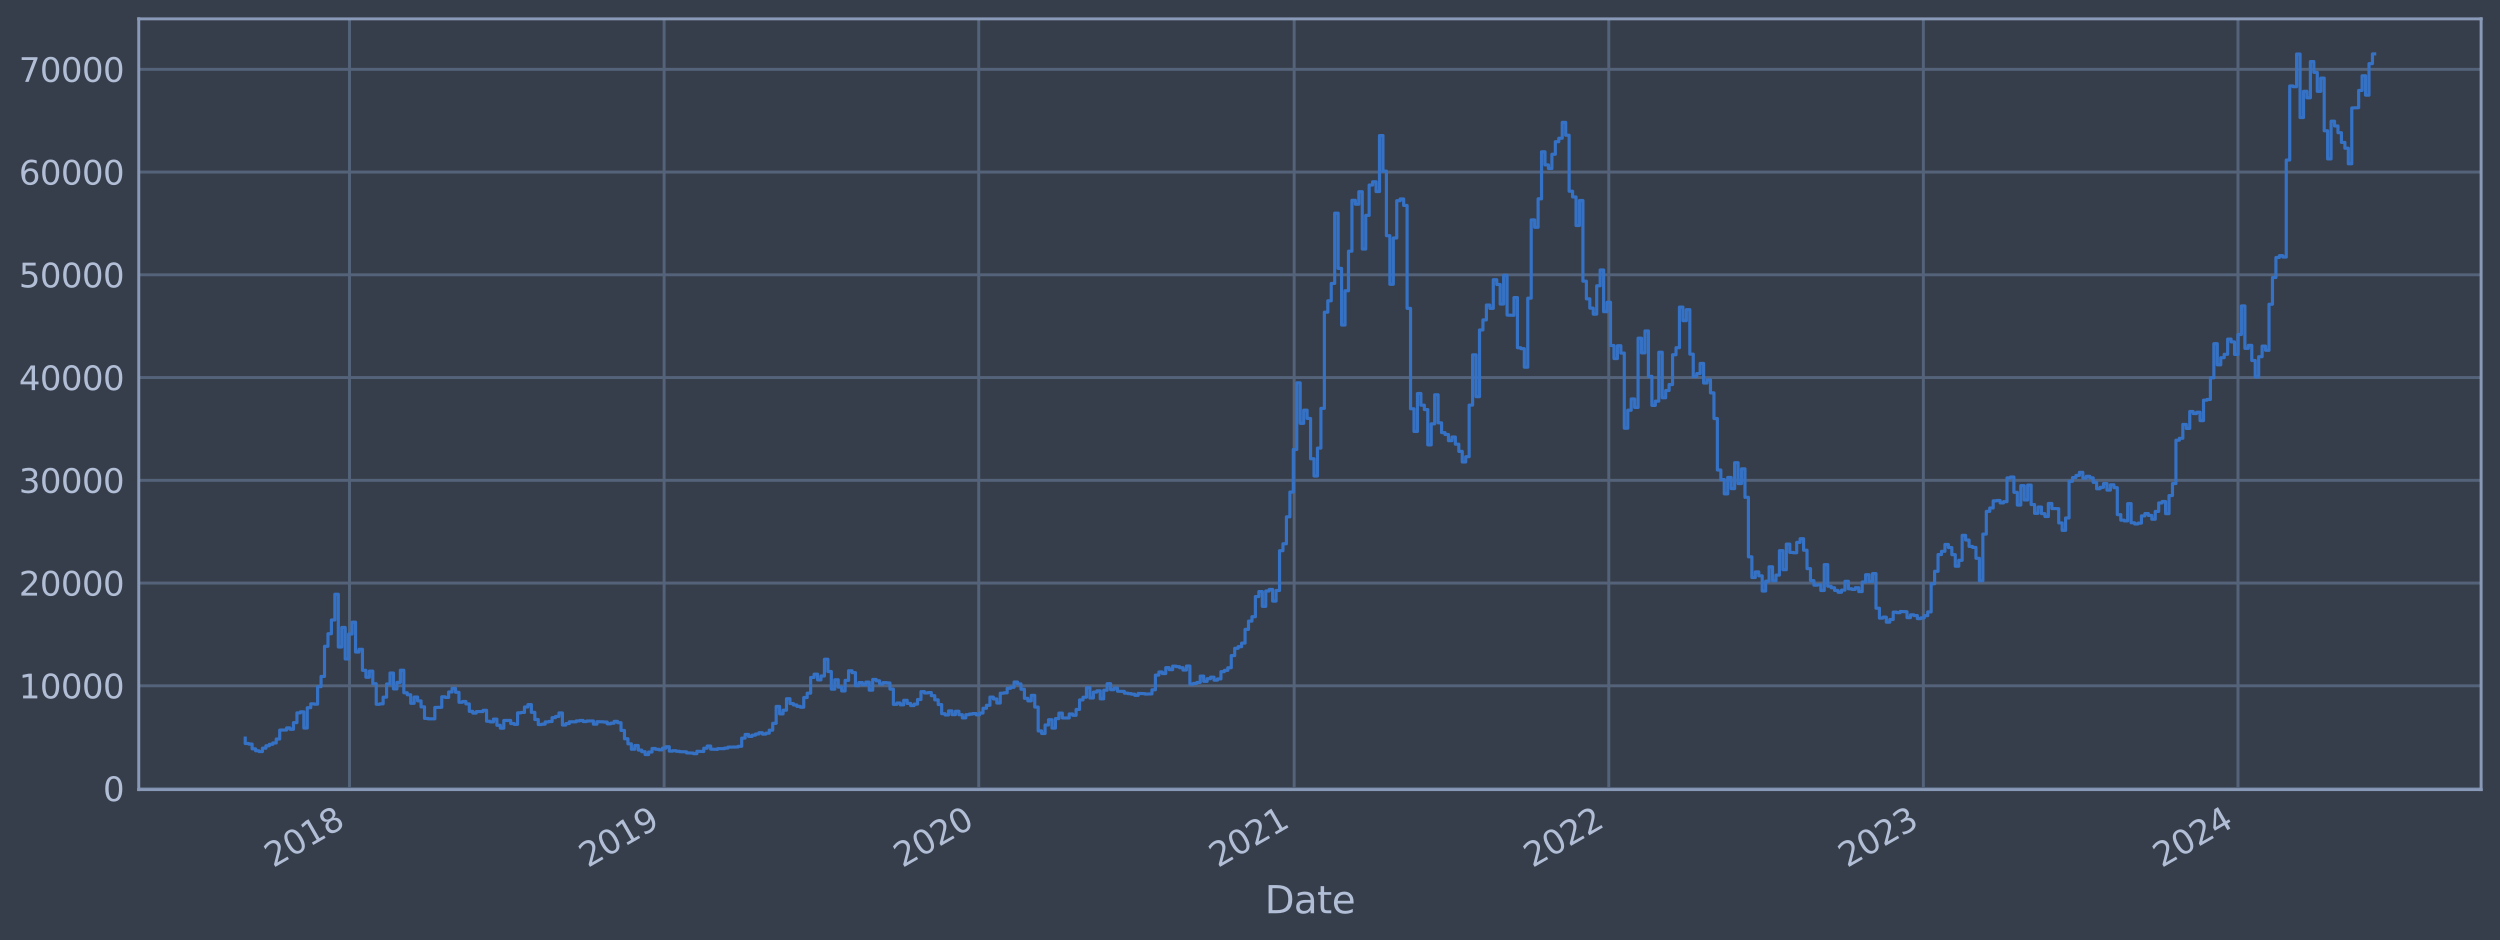 <?xml version="1.0" encoding="utf-8" standalone="no"?>
<!DOCTYPE svg PUBLIC "-//W3C//DTD SVG 1.1//EN"
  "http://www.w3.org/Graphics/SVG/1.1/DTD/svg11.dtd">
<svg xmlns:xlink="http://www.w3.org/1999/xlink" width="952.884pt" height="358.291pt" viewBox="0 0 952.884 358.291" xmlns="http://www.w3.org/2000/svg" version="1.1">
 <defs>
  <style type="text/css">*{stroke-linejoin: round; stroke-linecap: butt}</style>
 </defs>
 <g id="figure_1">
  <g id="patch_1">
   <path d="M 0 358.291 
L 952.884 358.291 
L 952.884 0 
L 0 0 
z
" style="fill: #373e4b"/>
  </g>
  <g id="axes_1">
   <g id="patch_2">
    <path d="M 52.884 300.96 
L 945.684 300.96 
L 945.684 7.2 
L 52.884 7.2 
z
" style="fill: #373e4b"/>
   </g>
   <g id="matplotlib.axis_1">
    <g id="xtick_1">
     <g id="line2d_1">
      <path d="M 133.217 300.96 
L 133.217 7.2 
" clip-path="url(#p6cd44bf621)" style="fill: none; stroke: #546379; stroke-width: 1.12; stroke-linecap: square"/>
     </g>
     <g id="line2d_2"/>
     <g id="text_1">
      <!-- 2018 -->
      <g style="fill: #b1bed6" transform="translate(104.136 330.885) rotate(-30) scale(0.126 -0.126)">
       <defs>
        <path id="DejaVuSans-32" d="M 1228 531 
L 3431 531 
L 3431 0 
L 469 0 
L 469 531 
Q 828 903 1448 1529 
Q 2069 2156 2228 2338 
Q 2531 2678 2651 2914 
Q 2772 3150 2772 3378 
Q 2772 3750 2511 3984 
Q 2250 4219 1831 4219 
Q 1534 4219 1204 4116 
Q 875 4013 500 3803 
L 500 4441 
Q 881 4594 1212 4672 
Q 1544 4750 1819 4750 
Q 2544 4750 2975 4387 
Q 3406 4025 3406 3419 
Q 3406 3131 3298 2873 
Q 3191 2616 2906 2266 
Q 2828 2175 2409 1742 
Q 1991 1309 1228 531 
z
" transform="scale(0.016)"/>
        <path id="DejaVuSans-30" d="M 2034 4250 
Q 1547 4250 1301 3770 
Q 1056 3291 1056 2328 
Q 1056 1369 1301 889 
Q 1547 409 2034 409 
Q 2525 409 2770 889 
Q 3016 1369 3016 2328 
Q 3016 3291 2770 3770 
Q 2525 4250 2034 4250 
z
M 2034 4750 
Q 2819 4750 3233 4129 
Q 3647 3509 3647 2328 
Q 3647 1150 3233 529 
Q 2819 -91 2034 -91 
Q 1250 -91 836 529 
Q 422 1150 422 2328 
Q 422 3509 836 4129 
Q 1250 4750 2034 4750 
z
" transform="scale(0.016)"/>
        <path id="DejaVuSans-31" d="M 794 531 
L 1825 531 
L 1825 4091 
L 703 3866 
L 703 4441 
L 1819 4666 
L 2450 4666 
L 2450 531 
L 3481 531 
L 3481 0 
L 794 0 
L 794 531 
z
" transform="scale(0.016)"/>
        <path id="DejaVuSans-38" d="M 2034 2216 
Q 1584 2216 1326 1975 
Q 1069 1734 1069 1313 
Q 1069 891 1326 650 
Q 1584 409 2034 409 
Q 2484 409 2743 651 
Q 3003 894 3003 1313 
Q 3003 1734 2745 1975 
Q 2488 2216 2034 2216 
z
M 1403 2484 
Q 997 2584 770 2862 
Q 544 3141 544 3541 
Q 544 4100 942 4425 
Q 1341 4750 2034 4750 
Q 2731 4750 3128 4425 
Q 3525 4100 3525 3541 
Q 3525 3141 3298 2862 
Q 3072 2584 2669 2484 
Q 3125 2378 3379 2068 
Q 3634 1759 3634 1313 
Q 3634 634 3220 271 
Q 2806 -91 2034 -91 
Q 1263 -91 848 271 
Q 434 634 434 1313 
Q 434 1759 690 2068 
Q 947 2378 1403 2484 
z
M 1172 3481 
Q 1172 3119 1398 2916 
Q 1625 2713 2034 2713 
Q 2441 2713 2670 2916 
Q 2900 3119 2900 3481 
Q 2900 3844 2670 4047 
Q 2441 4250 2034 4250 
Q 1625 4250 1398 4047 
Q 1172 3844 1172 3481 
z
" transform="scale(0.016)"/>
       </defs>
       <use xlink:href="#DejaVuSans-32"/>
       <use xlink:href="#DejaVuSans-30" x="63.623"/>
       <use xlink:href="#DejaVuSans-31" x="127.246"/>
       <use xlink:href="#DejaVuSans-38" x="190.869"/>
      </g>
     </g>
    </g>
    <g id="xtick_2">
     <g id="line2d_3">
      <path d="M 253.129 300.96 
L 253.129 7.2 
" clip-path="url(#p6cd44bf621)" style="fill: none; stroke: #546379; stroke-width: 1.12; stroke-linecap: square"/>
     </g>
     <g id="line2d_4"/>
     <g id="text_2">
      <!-- 2019 -->
      <g style="fill: #b1bed6" transform="translate(224.048 330.885) rotate(-30) scale(0.126 -0.126)">
       <defs>
        <path id="DejaVuSans-39" d="M 703 97 
L 703 672 
Q 941 559 1184 500 
Q 1428 441 1663 441 
Q 2288 441 2617 861 
Q 2947 1281 2994 2138 
Q 2813 1869 2534 1725 
Q 2256 1581 1919 1581 
Q 1219 1581 811 2004 
Q 403 2428 403 3163 
Q 403 3881 828 4315 
Q 1253 4750 1959 4750 
Q 2769 4750 3195 4129 
Q 3622 3509 3622 2328 
Q 3622 1225 3098 567 
Q 2575 -91 1691 -91 
Q 1453 -91 1209 -44 
Q 966 3 703 97 
z
M 1959 2075 
Q 2384 2075 2632 2365 
Q 2881 2656 2881 3163 
Q 2881 3666 2632 3958 
Q 2384 4250 1959 4250 
Q 1534 4250 1286 3958 
Q 1038 3666 1038 3163 
Q 1038 2656 1286 2365 
Q 1534 2075 1959 2075 
z
" transform="scale(0.016)"/>
       </defs>
       <use xlink:href="#DejaVuSans-32"/>
       <use xlink:href="#DejaVuSans-30" x="63.623"/>
       <use xlink:href="#DejaVuSans-31" x="127.246"/>
       <use xlink:href="#DejaVuSans-39" x="190.869"/>
      </g>
     </g>
    </g>
    <g id="xtick_3">
     <g id="line2d_5">
      <path d="M 373.041 300.96 
L 373.041 7.2 
" clip-path="url(#p6cd44bf621)" style="fill: none; stroke: #546379; stroke-width: 1.12; stroke-linecap: square"/>
     </g>
     <g id="line2d_6"/>
     <g id="text_3">
      <!-- 2020 -->
      <g style="fill: #b1bed6" transform="translate(343.96 330.885) rotate(-30) scale(0.126 -0.126)">
       <use xlink:href="#DejaVuSans-32"/>
       <use xlink:href="#DejaVuSans-30" x="63.623"/>
       <use xlink:href="#DejaVuSans-32" x="127.246"/>
       <use xlink:href="#DejaVuSans-30" x="190.869"/>
      </g>
     </g>
    </g>
    <g id="xtick_4">
     <g id="line2d_7">
      <path d="M 493.281 300.96 
L 493.281 7.2 
" clip-path="url(#p6cd44bf621)" style="fill: none; stroke: #546379; stroke-width: 1.12; stroke-linecap: square"/>
     </g>
     <g id="line2d_8"/>
     <g id="text_4">
      <!-- 2021 -->
      <g style="fill: #b1bed6" transform="translate(464.2 330.885) rotate(-30) scale(0.126 -0.126)">
       <use xlink:href="#DejaVuSans-32"/>
       <use xlink:href="#DejaVuSans-30" x="63.623"/>
       <use xlink:href="#DejaVuSans-32" x="127.246"/>
       <use xlink:href="#DejaVuSans-31" x="190.869"/>
      </g>
     </g>
    </g>
    <g id="xtick_5">
     <g id="line2d_9">
      <path d="M 613.193 300.96 
L 613.193 7.2 
" clip-path="url(#p6cd44bf621)" style="fill: none; stroke: #546379; stroke-width: 1.12; stroke-linecap: square"/>
     </g>
     <g id="line2d_10"/>
     <g id="text_5">
      <!-- 2022 -->
      <g style="fill: #b1bed6" transform="translate(584.112 330.885) rotate(-30) scale(0.126 -0.126)">
       <use xlink:href="#DejaVuSans-32"/>
       <use xlink:href="#DejaVuSans-30" x="63.623"/>
       <use xlink:href="#DejaVuSans-32" x="127.246"/>
       <use xlink:href="#DejaVuSans-32" x="190.869"/>
      </g>
     </g>
    </g>
    <g id="xtick_6">
     <g id="line2d_11">
      <path d="M 733.105 300.96 
L 733.105 7.2 
" clip-path="url(#p6cd44bf621)" style="fill: none; stroke: #546379; stroke-width: 1.12; stroke-linecap: square"/>
     </g>
     <g id="line2d_12"/>
     <g id="text_6">
      <!-- 2023 -->
      <g style="fill: #b1bed6" transform="translate(704.024 330.885) rotate(-30) scale(0.126 -0.126)">
       <defs>
        <path id="DejaVuSans-33" d="M 2597 2516 
Q 3050 2419 3304 2112 
Q 3559 1806 3559 1356 
Q 3559 666 3084 287 
Q 2609 -91 1734 -91 
Q 1441 -91 1130 -33 
Q 819 25 488 141 
L 488 750 
Q 750 597 1062 519 
Q 1375 441 1716 441 
Q 2309 441 2620 675 
Q 2931 909 2931 1356 
Q 2931 1769 2642 2001 
Q 2353 2234 1838 2234 
L 1294 2234 
L 1294 2753 
L 1863 2753 
Q 2328 2753 2575 2939 
Q 2822 3125 2822 3475 
Q 2822 3834 2567 4026 
Q 2313 4219 1838 4219 
Q 1578 4219 1281 4162 
Q 984 4106 628 3988 
L 628 4550 
Q 988 4650 1302 4700 
Q 1616 4750 1894 4750 
Q 2613 4750 3031 4423 
Q 3450 4097 3450 3541 
Q 3450 3153 3228 2886 
Q 3006 2619 2597 2516 
z
" transform="scale(0.016)"/>
       </defs>
       <use xlink:href="#DejaVuSans-32"/>
       <use xlink:href="#DejaVuSans-30" x="63.623"/>
       <use xlink:href="#DejaVuSans-32" x="127.246"/>
       <use xlink:href="#DejaVuSans-33" x="190.869"/>
      </g>
     </g>
    </g>
    <g id="xtick_7">
     <g id="line2d_13">
      <path d="M 853.017 300.96 
L 853.017 7.2 
" clip-path="url(#p6cd44bf621)" style="fill: none; stroke: #546379; stroke-width: 1.12; stroke-linecap: square"/>
     </g>
     <g id="line2d_14"/>
     <g id="text_7">
      <!-- 2024 -->
      <g style="fill: #b1bed6" transform="translate(823.936 330.885) rotate(-30) scale(0.126 -0.126)">
       <defs>
        <path id="DejaVuSans-34" d="M 2419 4116 
L 825 1625 
L 2419 1625 
L 2419 4116 
z
M 2253 4666 
L 3047 4666 
L 3047 1625 
L 3713 1625 
L 3713 1100 
L 3047 1100 
L 3047 0 
L 2419 0 
L 2419 1100 
L 313 1100 
L 313 1709 
L 2253 4666 
z
" transform="scale(0.016)"/>
       </defs>
       <use xlink:href="#DejaVuSans-32"/>
       <use xlink:href="#DejaVuSans-30" x="63.623"/>
       <use xlink:href="#DejaVuSans-32" x="127.246"/>
       <use xlink:href="#DejaVuSans-34" x="190.869"/>
      </g>
     </g>
    </g>
    <g id="text_8">
     <!-- Date -->
     <g style="fill: #b1bed6" transform="translate(482.075 348.096) scale(0.144 -0.144)">
      <defs>
       <path id="DejaVuSans-44" d="M 1259 4147 
L 1259 519 
L 2022 519 
Q 2988 519 3436 956 
Q 3884 1394 3884 2338 
Q 3884 3275 3436 3711 
Q 2988 4147 2022 4147 
L 1259 4147 
z
M 628 4666 
L 1925 4666 
Q 3281 4666 3915 4102 
Q 4550 3538 4550 2338 
Q 4550 1131 3912 565 
Q 3275 0 1925 0 
L 628 0 
L 628 4666 
z
" transform="scale(0.016)"/>
       <path id="DejaVuSans-61" d="M 2194 1759 
Q 1497 1759 1228 1600 
Q 959 1441 959 1056 
Q 959 750 1161 570 
Q 1363 391 1709 391 
Q 2188 391 2477 730 
Q 2766 1069 2766 1631 
L 2766 1759 
L 2194 1759 
z
M 3341 1997 
L 3341 0 
L 2766 0 
L 2766 531 
Q 2569 213 2275 61 
Q 1981 -91 1556 -91 
Q 1019 -91 701 211 
Q 384 513 384 1019 
Q 384 1609 779 1909 
Q 1175 2209 1959 2209 
L 2766 2209 
L 2766 2266 
Q 2766 2663 2505 2880 
Q 2244 3097 1772 3097 
Q 1472 3097 1187 3025 
Q 903 2953 641 2809 
L 641 3341 
Q 956 3463 1253 3523 
Q 1550 3584 1831 3584 
Q 2591 3584 2966 3190 
Q 3341 2797 3341 1997 
z
" transform="scale(0.016)"/>
       <path id="DejaVuSans-74" d="M 1172 4494 
L 1172 3500 
L 2356 3500 
L 2356 3053 
L 1172 3053 
L 1172 1153 
Q 1172 725 1289 603 
Q 1406 481 1766 481 
L 2356 481 
L 2356 0 
L 1766 0 
Q 1100 0 847 248 
Q 594 497 594 1153 
L 594 3053 
L 172 3053 
L 172 3500 
L 594 3500 
L 594 4494 
L 1172 4494 
z
" transform="scale(0.016)"/>
       <path id="DejaVuSans-65" d="M 3597 1894 
L 3597 1613 
L 953 1613 
Q 991 1019 1311 708 
Q 1631 397 2203 397 
Q 2534 397 2845 478 
Q 3156 559 3463 722 
L 3463 178 
Q 3153 47 2828 -22 
Q 2503 -91 2169 -91 
Q 1331 -91 842 396 
Q 353 884 353 1716 
Q 353 2575 817 3079 
Q 1281 3584 2069 3584 
Q 2775 3584 3186 3129 
Q 3597 2675 3597 1894 
z
M 3022 2063 
Q 3016 2534 2758 2815 
Q 2500 3097 2075 3097 
Q 1594 3097 1305 2825 
Q 1016 2553 972 2059 
L 3022 2063 
z
" transform="scale(0.016)"/>
      </defs>
      <use xlink:href="#DejaVuSans-44"/>
      <use xlink:href="#DejaVuSans-61" x="77.002"/>
      <use xlink:href="#DejaVuSans-74" x="138.281"/>
      <use xlink:href="#DejaVuSans-65" x="177.49"/>
     </g>
    </g>
   </g>
   <g id="matplotlib.axis_2">
    <g id="ytick_1">
     <g id="line2d_15">
      <path d="M 52.884 300.563 
L 945.684 300.563 
" clip-path="url(#p6cd44bf621)" style="fill: none; stroke: #546379; stroke-width: 1.12; stroke-linecap: square"/>
     </g>
     <g id="line2d_16"/>
     <g id="text_9">
      <!-- 0 -->
      <g style="fill: #b1bed6" transform="translate(39.267 305.35) scale(0.126 -0.126)">
       <use xlink:href="#DejaVuSans-30"/>
      </g>
     </g>
    </g>
    <g id="ytick_2">
     <g id="line2d_17">
      <path d="M 52.884 261.4 
L 945.684 261.4 
" clip-path="url(#p6cd44bf621)" style="fill: none; stroke: #546379; stroke-width: 1.12; stroke-linecap: square"/>
     </g>
     <g id="line2d_18"/>
     <g id="text_10">
      <!-- 10000 -->
      <g style="fill: #b1bed6" transform="translate(7.2 266.187) scale(0.126 -0.126)">
       <use xlink:href="#DejaVuSans-31"/>
       <use xlink:href="#DejaVuSans-30" x="63.623"/>
       <use xlink:href="#DejaVuSans-30" x="127.246"/>
       <use xlink:href="#DejaVuSans-30" x="190.869"/>
       <use xlink:href="#DejaVuSans-30" x="254.492"/>
      </g>
     </g>
    </g>
    <g id="ytick_3">
     <g id="line2d_19">
      <path d="M 52.884 222.236 
L 945.684 222.236 
" clip-path="url(#p6cd44bf621)" style="fill: none; stroke: #546379; stroke-width: 1.12; stroke-linecap: square"/>
     </g>
     <g id="line2d_20"/>
     <g id="text_11">
      <!-- 20000 -->
      <g style="fill: #b1bed6" transform="translate(7.2 227.023) scale(0.126 -0.126)">
       <use xlink:href="#DejaVuSans-32"/>
       <use xlink:href="#DejaVuSans-30" x="63.623"/>
       <use xlink:href="#DejaVuSans-30" x="127.246"/>
       <use xlink:href="#DejaVuSans-30" x="190.869"/>
       <use xlink:href="#DejaVuSans-30" x="254.492"/>
      </g>
     </g>
    </g>
    <g id="ytick_4">
     <g id="line2d_21">
      <path d="M 52.884 183.073 
L 945.684 183.073 
" clip-path="url(#p6cd44bf621)" style="fill: none; stroke: #546379; stroke-width: 1.12; stroke-linecap: square"/>
     </g>
     <g id="line2d_22"/>
     <g id="text_12">
      <!-- 30000 -->
      <g style="fill: #b1bed6" transform="translate(7.2 187.86) scale(0.126 -0.126)">
       <use xlink:href="#DejaVuSans-33"/>
       <use xlink:href="#DejaVuSans-30" x="63.623"/>
       <use xlink:href="#DejaVuSans-30" x="127.246"/>
       <use xlink:href="#DejaVuSans-30" x="190.869"/>
       <use xlink:href="#DejaVuSans-30" x="254.492"/>
      </g>
     </g>
    </g>
    <g id="ytick_5">
     <g id="line2d_23">
      <path d="M 52.884 143.909 
L 945.684 143.909 
" clip-path="url(#p6cd44bf621)" style="fill: none; stroke: #546379; stroke-width: 1.12; stroke-linecap: square"/>
     </g>
     <g id="line2d_24"/>
     <g id="text_13">
      <!-- 40000 -->
      <g style="fill: #b1bed6" transform="translate(7.2 148.696) scale(0.126 -0.126)">
       <use xlink:href="#DejaVuSans-34"/>
       <use xlink:href="#DejaVuSans-30" x="63.623"/>
       <use xlink:href="#DejaVuSans-30" x="127.246"/>
       <use xlink:href="#DejaVuSans-30" x="190.869"/>
       <use xlink:href="#DejaVuSans-30" x="254.492"/>
      </g>
     </g>
    </g>
    <g id="ytick_6">
     <g id="line2d_25">
      <path d="M 52.884 104.746 
L 945.684 104.746 
" clip-path="url(#p6cd44bf621)" style="fill: none; stroke: #546379; stroke-width: 1.12; stroke-linecap: square"/>
     </g>
     <g id="line2d_26"/>
     <g id="text_14">
      <!-- 50000 -->
      <g style="fill: #b1bed6" transform="translate(7.2 109.533) scale(0.126 -0.126)">
       <defs>
        <path id="DejaVuSans-35" d="M 691 4666 
L 3169 4666 
L 3169 4134 
L 1269 4134 
L 1269 2991 
Q 1406 3038 1543 3061 
Q 1681 3084 1819 3084 
Q 2600 3084 3056 2656 
Q 3513 2228 3513 1497 
Q 3513 744 3044 326 
Q 2575 -91 1722 -91 
Q 1428 -91 1123 -41 
Q 819 9 494 109 
L 494 744 
Q 775 591 1075 516 
Q 1375 441 1709 441 
Q 2250 441 2565 725 
Q 2881 1009 2881 1497 
Q 2881 1984 2565 2268 
Q 2250 2553 1709 2553 
Q 1456 2553 1204 2497 
Q 953 2441 691 2322 
L 691 4666 
z
" transform="scale(0.016)"/>
       </defs>
       <use xlink:href="#DejaVuSans-35"/>
       <use xlink:href="#DejaVuSans-30" x="63.623"/>
       <use xlink:href="#DejaVuSans-30" x="127.246"/>
       <use xlink:href="#DejaVuSans-30" x="190.869"/>
       <use xlink:href="#DejaVuSans-30" x="254.492"/>
      </g>
     </g>
    </g>
    <g id="ytick_7">
     <g id="line2d_27">
      <path d="M 52.884 65.582 
L 945.684 65.582 
" clip-path="url(#p6cd44bf621)" style="fill: none; stroke: #546379; stroke-width: 1.12; stroke-linecap: square"/>
     </g>
     <g id="line2d_28"/>
     <g id="text_15">
      <!-- 60000 -->
      <g style="fill: #b1bed6" transform="translate(7.2 70.369) scale(0.126 -0.126)">
       <defs>
        <path id="DejaVuSans-36" d="M 2113 2584 
Q 1688 2584 1439 2293 
Q 1191 2003 1191 1497 
Q 1191 994 1439 701 
Q 1688 409 2113 409 
Q 2538 409 2786 701 
Q 3034 994 3034 1497 
Q 3034 2003 2786 2293 
Q 2538 2584 2113 2584 
z
M 3366 4563 
L 3366 3988 
Q 3128 4100 2886 4159 
Q 2644 4219 2406 4219 
Q 1781 4219 1451 3797 
Q 1122 3375 1075 2522 
Q 1259 2794 1537 2939 
Q 1816 3084 2150 3084 
Q 2853 3084 3261 2657 
Q 3669 2231 3669 1497 
Q 3669 778 3244 343 
Q 2819 -91 2113 -91 
Q 1303 -91 875 529 
Q 447 1150 447 2328 
Q 447 3434 972 4092 
Q 1497 4750 2381 4750 
Q 2619 4750 2861 4703 
Q 3103 4656 3366 4563 
z
" transform="scale(0.016)"/>
       </defs>
       <use xlink:href="#DejaVuSans-36"/>
       <use xlink:href="#DejaVuSans-30" x="63.623"/>
       <use xlink:href="#DejaVuSans-30" x="127.246"/>
       <use xlink:href="#DejaVuSans-30" x="190.869"/>
       <use xlink:href="#DejaVuSans-30" x="254.492"/>
      </g>
     </g>
    </g>
    <g id="ytick_8">
     <g id="line2d_29">
      <path d="M 52.884 26.419 
L 945.684 26.419 
" clip-path="url(#p6cd44bf621)" style="fill: none; stroke: #546379; stroke-width: 1.12; stroke-linecap: square"/>
     </g>
     <g id="line2d_30"/>
     <g id="text_16">
      <!-- 70000 -->
      <g style="fill: #b1bed6" transform="translate(7.2 31.206) scale(0.126 -0.126)">
       <defs>
        <path id="DejaVuSans-37" d="M 525 4666 
L 3525 4666 
L 3525 4397 
L 1831 0 
L 1172 0 
L 2766 4134 
L 525 4134 
L 525 4666 
z
" transform="scale(0.016)"/>
       </defs>
       <use xlink:href="#DejaVuSans-37"/>
       <use xlink:href="#DejaVuSans-30" x="63.623"/>
       <use xlink:href="#DejaVuSans-30" x="127.246"/>
       <use xlink:href="#DejaVuSans-30" x="190.869"/>
       <use xlink:href="#DejaVuSans-30" x="254.492"/>
      </g>
     </g>
    </g>
   </g>
   <g id="line2d_31">
    <path d="M 93.466 281.34 
L 93.466 283.39 
L 94.78 283.39 
L 94.78 283.602 
L 96.094 283.602 
L 96.094 285.425 
L 97.408 285.425 
L 97.408 286.157 
L 98.722 286.157 
L 98.722 286.461 
L 100.036 286.461 
L 100.036 285.164 
L 101.35 285.164 
L 101.35 284.254 
L 102.664 284.254 
L 102.664 283.69 
L 103.978 283.69 
L 103.978 283.177 
L 105.292 283.177 
L 105.292 281.678 
L 106.607 281.678 
L 106.607 278.272 
L 109.235 278.251 
L 109.235 277.454 
L 110.549 277.454 
L 110.549 277.966 
L 111.863 277.966 
L 111.863 275.435 
L 113.177 275.435 
L 113.177 271.715 
L 114.491 271.715 
L 114.491 271.314 
L 115.805 271.314 
L 115.805 277.495 
L 117.119 277.495 
L 117.119 269.746 
L 118.434 269.746 
L 118.434 268.281 
L 119.748 268.281 
L 119.748 268.399 
L 121.062 268.399 
L 121.062 261.717 
L 122.376 261.717 
L 122.376 257.824 
L 123.69 257.824 
L 123.69 246.345 
L 125.004 246.345 
L 125.004 241.548 
L 126.318 241.548 
L 126.318 236.303 
L 127.632 236.303 
L 127.632 226.498 
L 128.946 226.498 
L 128.946 246.609 
L 130.26 246.609 
L 130.26 239.163 
L 131.575 239.163 
L 131.575 251.168 
L 132.889 251.168 
L 132.889 241.664 
L 134.203 241.664 
L 134.203 237.146 
L 135.517 237.146 
L 135.517 248.532 
L 136.831 248.532 
L 136.831 247.48 
L 138.145 247.48 
L 138.145 255.5 
L 139.459 255.5 
L 139.459 258.143 
L 140.773 258.143 
L 140.773 255.794 
L 142.087 255.794 
L 142.087 260.601 
L 143.401 260.601 
L 143.401 268.441 
L 144.716 268.441 
L 144.716 268.272 
L 146.03 268.272 
L 146.03 265.724 
L 147.344 265.724 
L 147.344 260.7 
L 148.658 260.7 
L 148.658 256.52 
L 149.972 256.52 
L 149.972 262.575 
L 151.286 262.575 
L 151.286 260.099 
L 152.6 260.099 
L 152.6 255.459 
L 153.914 255.459 
L 153.914 264.045 
L 155.228 264.045 
L 155.228 264.807 
L 156.542 264.807 
L 156.542 268.066 
L 157.857 268.066 
L 157.857 265.669 
L 159.171 265.669 
L 159.171 267.142 
L 160.485 267.142 
L 160.485 269.426 
L 161.799 269.426 
L 161.799 273.824 
L 163.113 273.824 
L 163.113 273.984 
L 165.741 273.993 
L 165.741 269.642 
L 168.369 269.596 
L 168.369 265.588 
L 169.683 265.588 
L 169.683 265.824 
L 170.998 265.824 
L 170.998 263.756 
L 172.312 263.756 
L 172.312 262.365 
L 173.626 262.365 
L 173.626 263.87 
L 174.94 263.87 
L 174.94 267.678 
L 176.254 267.678 
L 176.254 267.387 
L 177.568 267.387 
L 177.568 268.284 
L 178.882 268.284 
L 178.882 271.144 
L 180.196 271.144 
L 180.196 271.799 
L 181.51 271.799 
L 181.51 271.231 
L 184.139 271.208 
L 184.139 270.738 
L 185.453 270.738 
L 185.453 274.899 
L 186.767 274.899 
L 186.767 275.151 
L 188.081 275.151 
L 188.081 274.085 
L 189.395 274.085 
L 189.395 276.45 
L 190.709 276.45 
L 190.709 277.542 
L 192.023 277.542 
L 192.023 274.612 
L 194.651 274.603 
L 194.651 275.775 
L 195.966 275.775 
L 195.966 276.09 
L 197.28 276.09 
L 197.28 271.695 
L 198.594 271.695 
L 198.594 271.556 
L 199.908 271.556 
L 199.908 269.468 
L 201.222 269.468 
L 201.222 268.561 
L 202.536 268.561 
L 202.536 271.524 
L 203.85 271.524 
L 203.85 274.252 
L 205.164 274.252 
L 205.164 276.173 
L 206.478 276.173 
L 206.478 276.005 
L 207.792 276.005 
L 207.792 275.159 
L 209.107 275.159 
L 209.107 275.005 
L 210.421 275.005 
L 210.421 273.535 
L 211.735 273.535 
L 211.735 273.075 
L 213.049 273.075 
L 213.049 271.742 
L 214.363 271.742 
L 214.363 276.344 
L 215.677 276.344 
L 215.677 275.788 
L 216.991 275.788 
L 216.991 275.117 
L 219.619 275.122 
L 219.619 274.78 
L 220.933 274.78 
L 220.933 274.603 
L 222.248 274.603 
L 222.248 275.023 
L 223.562 275.023 
L 223.562 274.818 
L 226.19 274.789 
L 226.19 276.026 
L 227.504 276.026 
L 227.504 275.069 
L 230.132 275.131 
L 230.132 275.216 
L 231.446 275.216 
L 231.446 275.884 
L 232.76 275.884 
L 232.76 275.65 
L 234.075 275.65 
L 234.075 274.962 
L 235.389 274.962 
L 235.389 275.465 
L 236.703 275.465 
L 236.703 278.401 
L 238.017 278.401 
L 238.017 281.573 
L 239.331 281.573 
L 239.331 283.515 
L 240.645 283.515 
L 240.645 285.569 
L 241.959 285.569 
L 241.959 284.161 
L 243.273 284.161 
L 243.273 285.896 
L 244.587 285.896 
L 244.587 286.509 
L 245.901 286.509 
L 245.901 287.607 
L 247.216 287.607 
L 247.216 286.634 
L 248.53 286.634 
L 248.53 285.29 
L 249.844 285.29 
L 249.844 285.597 
L 251.158 285.597 
L 251.158 285.797 
L 252.472 285.797 
L 252.472 285.167 
L 253.786 285.167 
L 253.786 284.617 
L 255.1 284.617 
L 255.1 286.283 
L 256.414 286.283 
L 256.414 286.141 
L 257.728 286.141 
L 257.728 286.363 
L 259.042 286.363 
L 259.042 286.514 
L 261.671 286.557 
L 261.671 286.973 
L 264.299 287.028 
L 264.299 287.268 
L 265.613 287.268 
L 265.613 286.349 
L 268.241 286.432 
L 268.241 285.185 
L 269.555 285.185 
L 269.555 284.351 
L 270.869 284.351 
L 270.869 285.551 
L 273.498 285.624 
L 273.498 285.341 
L 276.126 285.363 
L 276.126 285.146 
L 277.44 285.146 
L 277.44 284.784 
L 281.382 284.708 
L 281.382 284.451 
L 282.696 284.451 
L 282.696 281.329 
L 284.01 281.329 
L 284.01 279.929 
L 285.324 279.929 
L 285.324 280.696 
L 286.639 280.696 
L 286.639 280.211 
L 287.953 280.211 
L 287.953 279.77 
L 289.267 279.77 
L 289.267 279.281 
L 290.581 279.281 
L 290.581 279.801 
L 291.895 279.801 
L 291.895 279.453 
L 293.209 279.453 
L 293.209 278.301 
L 294.523 278.301 
L 294.523 275.702 
L 295.837 275.702 
L 295.837 269.261 
L 297.151 269.261 
L 297.151 272.111 
L 298.466 272.111 
L 298.466 270.697 
L 299.78 270.697 
L 299.78 266.317 
L 301.094 266.317 
L 301.094 268.165 
L 302.408 268.165 
L 302.408 268.704 
L 303.722 268.704 
L 303.722 269.239 
L 305.036 269.239 
L 305.036 269.555 
L 306.35 269.555 
L 306.35 265.866 
L 307.664 265.866 
L 307.664 264.213 
L 308.978 264.213 
L 308.978 258.21 
L 310.292 258.21 
L 310.292 256.963 
L 311.607 256.963 
L 311.607 259.133 
L 312.921 259.133 
L 312.921 257.659 
L 314.235 257.659 
L 314.235 251.269 
L 315.549 251.269 
L 315.549 255.959 
L 316.863 255.959 
L 316.863 262.675 
L 318.177 262.675 
L 318.177 259.099 
L 319.491 259.099 
L 319.491 261.888 
L 320.805 261.888 
L 320.805 263.352 
L 322.119 263.352 
L 322.119 259.326 
L 323.433 259.326 
L 323.433 255.659 
L 324.748 255.659 
L 324.748 256.378 
L 326.062 256.378 
L 326.062 261.333 
L 327.376 261.333 
L 327.376 260.156 
L 328.69 260.156 
L 328.69 260.961 
L 330.004 260.961 
L 330.004 259.989 
L 331.318 259.989 
L 331.318 263.052 
L 332.632 263.052 
L 332.632 258.966 
L 333.946 258.966 
L 333.946 259.491 
L 335.26 259.491 
L 335.26 260.776 
L 336.574 260.776 
L 336.574 260.184 
L 337.889 260.184 
L 337.889 260.319 
L 339.203 260.319 
L 339.203 262.64 
L 340.517 262.64 
L 340.517 268.473 
L 341.831 268.473 
L 341.831 267.968 
L 343.145 267.968 
L 343.145 268.654 
L 344.459 268.654 
L 344.459 266.93 
L 345.773 266.93 
L 345.773 268.121 
L 347.087 268.121 
L 347.087 268.932 
L 348.401 268.932 
L 348.401 268.361 
L 349.716 268.361 
L 349.716 266.621 
L 351.03 266.621 
L 351.03 263.619 
L 352.344 263.619 
L 352.344 264.136 
L 353.658 264.136 
L 353.658 263.971 
L 354.972 263.971 
L 354.972 265.17 
L 356.286 265.17 
L 356.286 266.756 
L 357.6 266.756 
L 357.6 268.543 
L 358.914 268.543 
L 358.914 272.027 
L 360.228 272.027 
L 360.228 272.508 
L 361.542 272.508 
L 361.542 270.964 
L 362.857 270.964 
L 362.857 272.393 
L 364.171 272.393 
L 364.171 271.103 
L 365.485 271.103 
L 365.485 272.408 
L 366.799 272.408 
L 366.799 273.62 
L 368.113 273.62 
L 368.113 272.404 
L 369.427 272.404 
L 369.427 272.167 
L 370.741 272.167 
L 370.741 271.969 
L 372.055 271.969 
L 372.055 272.461 
L 373.369 272.461 
L 373.369 271.772 
L 374.683 271.772 
L 374.683 269.945 
L 375.998 269.945 
L 375.998 268.82 
L 377.312 268.82 
L 377.312 265.706 
L 378.626 265.706 
L 378.626 266.404 
L 379.94 266.404 
L 379.94 267.95 
L 381.254 267.95 
L 381.254 264.22 
L 382.568 264.22 
L 382.568 264.084 
L 383.882 264.084 
L 383.882 262.356 
L 385.196 262.356 
L 385.196 261.968 
L 386.51 261.968 
L 386.51 259.956 
L 387.824 259.956 
L 387.824 260.692 
L 389.139 260.692 
L 389.139 262.693 
L 390.453 262.693 
L 390.453 266.156 
L 391.767 266.156 
L 391.767 267.14 
L 393.081 267.14 
L 393.081 265.052 
L 394.395 265.052 
L 394.395 269.499 
L 395.709 269.499 
L 395.709 278.596 
L 397.023 278.596 
L 397.023 279.581 
L 398.337 279.581 
L 398.337 276.321 
L 399.651 276.321 
L 399.651 274.329 
L 400.965 274.329 
L 400.965 277.514 
L 402.28 277.514 
L 402.28 273.896 
L 403.594 273.896 
L 403.594 271.804 
L 404.908 271.804 
L 404.908 273.645 
L 407.536 273.65 
L 407.536 272.133 
L 408.85 272.133 
L 408.85 272.636 
L 410.164 272.636 
L 410.164 270.41 
L 411.478 270.41 
L 411.478 266.77 
L 412.792 266.77 
L 412.792 265.763 
L 414.107 265.763 
L 414.107 262.097 
L 415.421 262.097 
L 415.421 266.042 
L 416.735 266.042 
L 416.735 263.805 
L 418.049 263.805 
L 418.049 263.316 
L 419.363 263.316 
L 419.363 266.37 
L 420.677 266.37 
L 420.677 263.087 
L 421.991 263.087 
L 421.991 260.6 
L 423.305 260.6 
L 423.305 262.873 
L 424.619 262.873 
L 424.619 262.28 
L 425.933 262.28 
L 425.933 263.461 
L 428.562 263.535 
L 428.562 264.201 
L 429.876 264.201 
L 429.876 264.373 
L 431.19 264.373 
L 431.19 264.59 
L 432.504 264.59 
L 432.504 265.032 
L 433.818 265.032 
L 433.818 264.312 
L 436.446 264.392 
L 436.446 264.558 
L 439.074 264.475 
L 439.074 262.915 
L 440.389 262.915 
L 440.389 257.317 
L 441.703 257.317 
L 441.703 256.136 
L 443.017 256.136 
L 443.017 256.722 
L 444.331 256.722 
L 444.331 254.477 
L 445.645 254.477 
L 445.645 255.239 
L 446.959 255.239 
L 446.959 253.904 
L 448.273 253.904 
L 448.273 254.092 
L 449.587 254.092 
L 449.587 254.491 
L 450.901 254.491 
L 450.901 255.389 
L 452.215 255.389 
L 452.215 253.867 
L 453.53 253.867 
L 453.53 260.774 
L 454.844 260.774 
L 454.844 260.507 
L 456.158 260.507 
L 456.158 260.104 
L 457.472 260.104 
L 457.472 257.703 
L 458.786 257.703 
L 458.786 259.714 
L 460.1 259.714 
L 460.1 258.686 
L 461.414 258.686 
L 461.414 258.107 
L 462.728 258.107 
L 462.728 259.239 
L 464.042 259.239 
L 464.042 258.772 
L 465.357 258.772 
L 465.357 256.008 
L 466.671 256.008 
L 466.671 255.51 
L 467.985 255.51 
L 467.985 254.514 
L 469.299 254.514 
L 469.299 249.868 
L 470.613 249.868 
L 470.613 247.099 
L 471.927 247.099 
L 471.927 246.477 
L 473.241 246.477 
L 473.241 245.125 
L 474.555 245.125 
L 474.555 239.896 
L 475.869 239.896 
L 475.869 236.744 
L 477.183 236.744 
L 477.183 235.062 
L 478.498 235.062 
L 478.498 227.376 
L 479.812 227.376 
L 479.812 225.477 
L 481.126 225.477 
L 481.126 231.117 
L 482.44 231.117 
L 482.44 225.264 
L 483.754 225.264 
L 483.754 224.673 
L 485.068 224.673 
L 485.068 229.098 
L 486.382 229.098 
L 486.382 225.069 
L 487.696 225.069 
L 487.696 209.896 
L 489.01 209.896 
L 489.01 207.256 
L 490.324 207.256 
L 490.324 197.002 
L 491.639 197.002 
L 491.639 187.551 
L 492.953 187.551 
L 492.953 171.321 
L 494.267 171.321 
L 494.267 145.922 
L 495.581 145.922 
L 495.581 161.357 
L 496.895 161.357 
L 496.895 156.33 
L 498.209 156.33 
L 498.209 159.496 
L 499.523 159.496 
L 499.523 174.849 
L 500.837 174.849 
L 500.837 181.431 
L 502.151 181.431 
L 502.151 170.789 
L 503.465 170.789 
L 503.465 155.65 
L 504.78 155.65 
L 504.78 118.984 
L 506.094 118.984 
L 506.094 114.649 
L 507.408 114.649 
L 507.408 108.035 
L 508.722 108.035 
L 508.722 81.243 
L 510.036 81.243 
L 510.036 102.299 
L 511.35 102.299 
L 511.35 123.881 
L 512.664 123.881 
L 512.664 110.82 
L 513.978 110.82 
L 513.978 95.741 
L 515.292 95.741 
L 515.292 76.339 
L 516.606 76.339 
L 516.606 77.831 
L 517.921 77.831 
L 517.921 73.079 
L 519.235 73.079 
L 519.235 94.923 
L 520.549 94.923 
L 520.549 82.095 
L 521.863 82.095 
L 521.863 70.529 
L 523.177 70.529 
L 523.177 69.287 
L 524.491 69.287 
L 524.491 73.013 
L 525.805 73.013 
L 525.805 51.662 
L 527.119 51.662 
L 527.119 65.241 
L 528.433 65.241 
L 528.433 89.829 
L 529.748 89.829 
L 529.748 108.366 
L 531.062 108.366 
L 531.062 90.709 
L 532.376 90.709 
L 532.376 76.496 
L 533.69 76.496 
L 533.69 75.842 
L 535.004 75.842 
L 535.004 78.31 
L 536.318 78.31 
L 536.318 117.526 
L 537.632 117.526 
L 537.632 155.798 
L 538.946 155.798 
L 538.946 164.452 
L 540.26 164.452 
L 540.26 149.998 
L 541.574 149.998 
L 541.574 154.442 
L 542.889 154.442 
L 542.889 156.107 
L 544.203 156.107 
L 544.203 169.56 
L 545.517 169.56 
L 545.517 161.553 
L 546.831 161.553 
L 546.831 150.47 
L 548.145 150.47 
L 548.145 161.171 
L 549.459 161.171 
L 549.459 164.903 
L 550.773 164.903 
L 550.773 165.619 
L 552.087 165.619 
L 552.087 167.968 
L 553.401 167.968 
L 553.401 166.581 
L 554.715 166.581 
L 554.715 169.304 
L 556.03 169.304 
L 556.03 172.05 
L 557.344 172.05 
L 557.344 176.088 
L 558.658 176.088 
L 558.658 174.073 
L 559.972 174.073 
L 559.972 154.412 
L 561.286 154.412 
L 561.286 135.238 
L 562.6 135.238 
L 562.6 151.201 
L 563.914 151.201 
L 563.914 125.76 
L 565.228 125.76 
L 565.228 121.933 
L 566.542 121.933 
L 566.542 116.274 
L 567.856 116.274 
L 567.856 117.534 
L 569.171 117.534 
L 569.171 106.612 
L 570.485 106.612 
L 570.485 108.439 
L 571.799 108.439 
L 571.799 115.884 
L 573.113 115.884 
L 573.113 104.952 
L 574.427 104.952 
L 574.427 120.104 
L 577.055 120.18 
L 577.055 113.419 
L 578.369 113.419 
L 578.369 132.546 
L 579.683 132.546 
L 579.683 132.882 
L 580.997 132.882 
L 580.997 139.949 
L 582.312 139.949 
L 582.312 113.647 
L 583.626 113.647 
L 583.626 83.818 
L 584.94 83.818 
L 584.94 86.63 
L 586.254 86.63 
L 586.254 75.774 
L 587.568 75.774 
L 587.568 57.861 
L 588.882 57.861 
L 588.882 62.852 
L 590.196 62.852 
L 590.196 64.23 
L 591.51 64.23 
L 591.51 58.802 
L 592.824 58.802 
L 592.824 54.01 
L 594.139 54.01 
L 594.139 52.685 
L 595.453 52.685 
L 595.453 46.632 
L 596.767 46.632 
L 596.767 51.545 
L 598.081 51.545 
L 598.081 72.894 
L 599.395 72.894 
L 599.395 75.067 
L 600.709 75.067 
L 600.709 85.943 
L 602.023 85.943 
L 602.023 76.431 
L 603.337 76.431 
L 603.337 107.172 
L 604.651 107.172 
L 604.651 113.911 
L 605.965 113.911 
L 605.965 117.446 
L 607.28 117.446 
L 607.28 119.732 
L 608.594 119.732 
L 608.594 108.918 
L 609.908 108.918 
L 609.908 102.902 
L 611.222 102.902 
L 611.222 118.81 
L 612.536 118.81 
L 612.536 115.211 
L 613.85 115.211 
L 613.85 131.688 
L 615.164 131.688 
L 615.164 136.668 
L 616.478 136.668 
L 616.478 131.771 
L 617.792 131.771 
L 617.792 134.582 
L 619.106 134.582 
L 619.106 163.211 
L 620.421 163.211 
L 620.421 156.349 
L 621.735 156.349 
L 621.735 152.061 
L 623.049 152.061 
L 623.049 155.296 
L 624.363 155.296 
L 624.363 128.894 
L 625.677 128.894 
L 625.677 134.505 
L 626.991 134.505 
L 626.991 126.144 
L 628.305 126.144 
L 628.305 143.459 
L 629.619 143.459 
L 629.619 154.517 
L 630.933 154.517 
L 630.933 152.899 
L 632.247 152.899 
L 632.247 134.258 
L 633.562 134.258 
L 633.562 151.615 
L 634.876 151.615 
L 634.876 148.84 
L 636.19 148.84 
L 636.19 146.569 
L 637.504 146.569 
L 637.504 135.206 
L 638.818 135.206 
L 638.818 132.532 
L 640.132 132.532 
L 640.132 117.049 
L 641.446 117.049 
L 641.446 122.216 
L 642.76 122.216 
L 642.76 118.017 
L 644.074 118.017 
L 644.074 134.984 
L 645.389 134.984 
L 645.389 143.509 
L 646.703 143.509 
L 646.703 142.387 
L 648.017 142.387 
L 648.017 138.521 
L 649.331 138.521 
L 649.331 146.002 
L 650.645 146.002 
L 650.645 144.81 
L 651.959 144.81 
L 651.959 149.742 
L 653.273 149.742 
L 653.273 159.524 
L 654.587 159.524 
L 654.587 179.141 
L 655.901 179.141 
L 655.901 182.78 
L 657.215 182.78 
L 657.215 188.238 
L 658.53 188.238 
L 658.53 181.98 
L 659.844 181.98 
L 659.844 186.23 
L 661.158 186.23 
L 661.158 176.354 
L 662.472 176.354 
L 662.472 184.319 
L 663.786 184.319 
L 663.786 178.695 
L 665.1 178.695 
L 665.1 189.556 
L 666.414 189.556 
L 666.414 212.246 
L 667.728 212.246 
L 667.728 220.12 
L 669.042 220.12 
L 669.042 217.974 
L 670.356 217.974 
L 670.356 219.486 
L 671.671 219.486 
L 671.671 225.265 
L 672.985 225.265 
L 672.985 221.524 
L 674.299 221.524 
L 674.299 216.038 
L 675.613 216.038 
L 675.613 221.36 
L 676.927 221.36 
L 676.927 219.204 
L 678.241 219.204 
L 678.241 209.884 
L 679.555 209.884 
L 679.555 217.142 
L 680.869 217.142 
L 680.869 207.385 
L 682.183 207.385 
L 682.183 210.558 
L 683.497 210.558 
L 683.497 210.694 
L 684.812 210.694 
L 684.812 206.728 
L 686.126 206.728 
L 686.126 205.337 
L 687.44 205.337 
L 687.44 209.727 
L 688.754 209.727 
L 688.754 216.742 
L 690.068 216.742 
L 690.068 221.322 
L 691.382 221.322 
L 691.382 223.047 
L 692.696 223.047 
L 692.696 222.882 
L 694.01 222.882 
L 694.01 225.056 
L 695.324 225.056 
L 695.324 215.208 
L 696.638 215.208 
L 696.638 223.432 
L 697.953 223.432 
L 697.953 224.029 
L 699.267 224.029 
L 699.267 225.054 
L 700.581 225.054 
L 700.581 225.742 
L 701.895 225.742 
L 701.895 224.92 
L 703.209 224.92 
L 703.209 221.579 
L 704.523 221.579 
L 704.523 224.422 
L 705.837 224.422 
L 705.837 224.651 
L 707.151 224.651 
L 707.151 224.002 
L 708.465 224.002 
L 708.465 225.481 
L 709.78 225.481 
L 709.78 221.839 
L 711.094 221.839 
L 711.094 219.04 
L 712.408 219.04 
L 712.408 221.633 
L 713.722 221.633 
L 713.722 218.632 
L 715.036 218.632 
L 715.036 231.83 
L 716.35 231.83 
L 716.35 235.599 
L 717.664 235.599 
L 717.664 235.226 
L 718.978 235.226 
L 718.978 237.139 
L 720.292 237.139 
L 720.292 236.126 
L 721.606 236.126 
L 721.606 233.317 
L 722.921 233.317 
L 722.921 233.525 
L 724.235 233.525 
L 724.235 233.066 
L 726.863 233.175 
L 726.863 235.404 
L 728.177 235.404 
L 728.177 234.359 
L 729.491 234.359 
L 729.491 234.619 
L 730.805 234.619 
L 730.805 235.789 
L 732.119 235.789 
L 732.119 235.498 
L 733.433 235.498 
L 733.433 234.665 
L 734.747 234.665 
L 734.747 233.233 
L 736.062 233.233 
L 736.062 222.497 
L 737.376 222.497 
L 737.376 217.751 
L 738.69 217.751 
L 738.69 211.378 
L 740.004 211.378 
L 740.004 210.136 
L 741.318 210.136 
L 741.318 207.527 
L 742.632 207.527 
L 742.632 208.707 
L 743.946 208.707 
L 743.946 211.412 
L 745.26 211.412 
L 745.26 215.819 
L 746.574 215.819 
L 746.574 213.574 
L 747.888 213.574 
L 747.888 204.057 
L 749.203 204.057 
L 749.203 205.844 
L 750.517 205.844 
L 750.517 208.282 
L 751.831 208.282 
L 751.831 208.657 
L 753.145 208.657 
L 753.145 212.795 
L 754.459 212.795 
L 754.459 221.355 
L 755.773 221.355 
L 755.773 203.565 
L 757.087 203.565 
L 757.087 194.918 
L 758.401 194.918 
L 758.401 193.622 
L 759.715 193.622 
L 759.715 190.906 
L 761.03 190.906 
L 761.03 190.776 
L 762.344 190.776 
L 762.344 191.68 
L 763.658 191.68 
L 763.658 191.197 
L 764.972 191.197 
L 764.972 182.152 
L 766.286 182.152 
L 766.286 181.822 
L 767.6 181.822 
L 767.6 187.656 
L 768.914 187.656 
L 768.914 192.509 
L 770.228 192.509 
L 770.228 185.108 
L 771.542 185.108 
L 771.542 190.566 
L 772.856 190.566 
L 772.856 184.892 
L 774.171 184.892 
L 774.171 192.315 
L 775.485 192.315 
L 775.485 195.66 
L 776.799 195.66 
L 776.799 193.262 
L 778.113 193.262 
L 778.113 195.775 
L 779.427 195.775 
L 779.427 196.869 
L 780.741 196.869 
L 780.741 191.905 
L 782.055 191.905 
L 782.055 193.835 
L 784.683 193.867 
L 784.683 199.314 
L 785.997 199.314 
L 785.997 202.157 
L 787.312 202.157 
L 787.312 197.418 
L 788.626 197.418 
L 788.626 183.45 
L 789.94 183.45 
L 789.94 182.028 
L 791.254 182.028 
L 791.254 181.226 
L 792.568 181.226 
L 792.568 180.038 
L 793.882 180.038 
L 793.882 182.232 
L 795.196 182.232 
L 795.196 181.539 
L 796.51 181.539 
L 796.51 182.132 
L 797.824 182.132 
L 797.824 183.847 
L 799.138 183.847 
L 799.138 186.29 
L 800.453 186.29 
L 800.453 185.751 
L 801.767 185.751 
L 801.767 184.312 
L 803.081 184.312 
L 803.081 186.801 
L 804.395 186.801 
L 804.395 184.773 
L 805.709 184.773 
L 805.709 185.877 
L 807.023 185.877 
L 807.023 196.145 
L 808.337 196.145 
L 808.337 198.255 
L 809.651 198.255 
L 809.651 198.544 
L 810.965 198.544 
L 810.965 191.958 
L 812.279 191.958 
L 812.279 199.251 
L 813.594 199.251 
L 813.594 199.704 
L 814.908 199.704 
L 814.908 199.393 
L 816.222 199.393 
L 816.222 196.639 
L 817.536 196.639 
L 817.536 195.747 
L 818.85 195.747 
L 818.85 196.459 
L 820.164 196.459 
L 820.164 197.905 
L 821.478 197.905 
L 821.478 194.937 
L 822.792 194.937 
L 822.792 191.698 
L 824.106 191.698 
L 824.106 191.151 
L 825.421 191.151 
L 825.421 195.767 
L 826.735 195.767 
L 826.735 188.879 
L 828.049 188.879 
L 828.049 184.316 
L 829.363 184.316 
L 829.363 167.788 
L 830.677 167.788 
L 830.677 167.052 
L 831.991 167.052 
L 831.991 161.766 
L 833.305 161.766 
L 833.305 163.302 
L 834.619 163.302 
L 834.619 156.848 
L 835.933 156.848 
L 835.933 157.627 
L 837.247 157.627 
L 837.247 157.13 
L 838.562 157.13 
L 838.562 160.323 
L 839.876 160.323 
L 839.876 152.521 
L 841.19 152.521 
L 841.19 152.261 
L 842.504 152.261 
L 842.504 144.003 
L 843.818 144.003 
L 843.818 130.99 
L 845.132 130.99 
L 845.132 139.06 
L 846.446 139.06 
L 846.446 136.332 
L 847.76 136.332 
L 847.76 135.048 
L 849.074 135.048 
L 849.074 129.253 
L 850.388 129.253 
L 850.388 130.316 
L 851.703 130.316 
L 851.703 135.099 
L 853.017 135.099 
L 853.017 127.499 
L 854.331 127.499 
L 854.331 116.603 
L 855.645 116.603 
L 855.645 132.771 
L 856.959 132.771 
L 856.959 131.642 
L 858.273 131.642 
L 858.273 137.41 
L 859.587 137.41 
L 859.587 143.641 
L 860.901 143.641 
L 860.901 135.956 
L 862.215 135.956 
L 862.215 131.921 
L 863.529 131.921 
L 863.529 133.518 
L 864.844 133.518 
L 864.844 115.968 
L 866.158 115.968 
L 866.158 105.767 
L 867.472 105.767 
L 867.472 98.145 
L 868.786 98.145 
L 868.786 97.45 
L 870.1 97.45 
L 870.1 97.979 
L 871.414 97.979 
L 871.414 60.99 
L 872.728 60.99 
L 872.728 32.772 
L 874.042 32.772 
L 874.042 33.05 
L 875.356 33.05 
L 875.356 20.586 
L 876.671 20.586 
L 876.671 44.811 
L 877.985 44.811 
L 877.985 34.811 
L 879.299 34.811 
L 879.299 37.281 
L 880.613 37.281 
L 880.613 23.463 
L 881.927 23.463 
L 881.927 27.589 
L 883.241 27.589 
L 883.241 34.81 
L 884.555 34.81 
L 884.555 29.78 
L 885.869 29.78 
L 885.869 49.84 
L 887.183 49.84 
L 887.183 60.567 
L 888.497 60.567 
L 888.497 46.197 
L 889.812 46.197 
L 889.812 48.012 
L 891.126 48.012 
L 891.126 50.572 
L 892.44 50.572 
L 892.44 54.283 
L 893.754 54.283 
L 893.754 56.483 
L 895.068 56.483 
L 895.068 62.427 
L 896.382 62.427 
L 896.382 41.148 
L 899.01 41.042 
L 899.01 34.478 
L 900.324 34.478 
L 900.324 28.87 
L 901.638 28.87 
L 901.638 36.269 
L 902.953 36.269 
L 902.953 24.252 
L 904.267 24.252 
L 904.267 20.553 
L 905.102 20.553 
L 905.102 20.553 
" clip-path="url(#p6cd44bf621)" style="fill: none; stroke: #3572c6; stroke-width: 1.2; stroke-linecap: square"/>
   </g>
   <g id="patch_3">
    <path d="M 52.884 300.96 
L 52.884 7.2 
" style="fill: none; stroke: #899ab8; stroke-width: 1.12; stroke-linejoin: miter; stroke-linecap: square"/>
   </g>
   <g id="patch_4">
    <path d="M 945.684 300.96 
L 945.684 7.2 
" style="fill: none; stroke: #899ab8; stroke-width: 1.12; stroke-linejoin: miter; stroke-linecap: square"/>
   </g>
   <g id="patch_5">
    <path d="M 52.884 300.96 
L 945.684 300.96 
" style="fill: none; stroke: #899ab8; stroke-width: 1.12; stroke-linejoin: miter; stroke-linecap: square"/>
   </g>
   <g id="patch_6">
    <path d="M 52.884 7.2 
L 945.684 7.2 
" style="fill: none; stroke: #899ab8; stroke-width: 1.12; stroke-linejoin: miter; stroke-linecap: square"/>
   </g>
  </g>
 </g>
 <defs>
  <clipPath id="p6cd44bf621">
   <rect x="52.884" y="7.2" width="892.8" height="293.76"/>
  </clipPath>
 </defs>
</svg>
